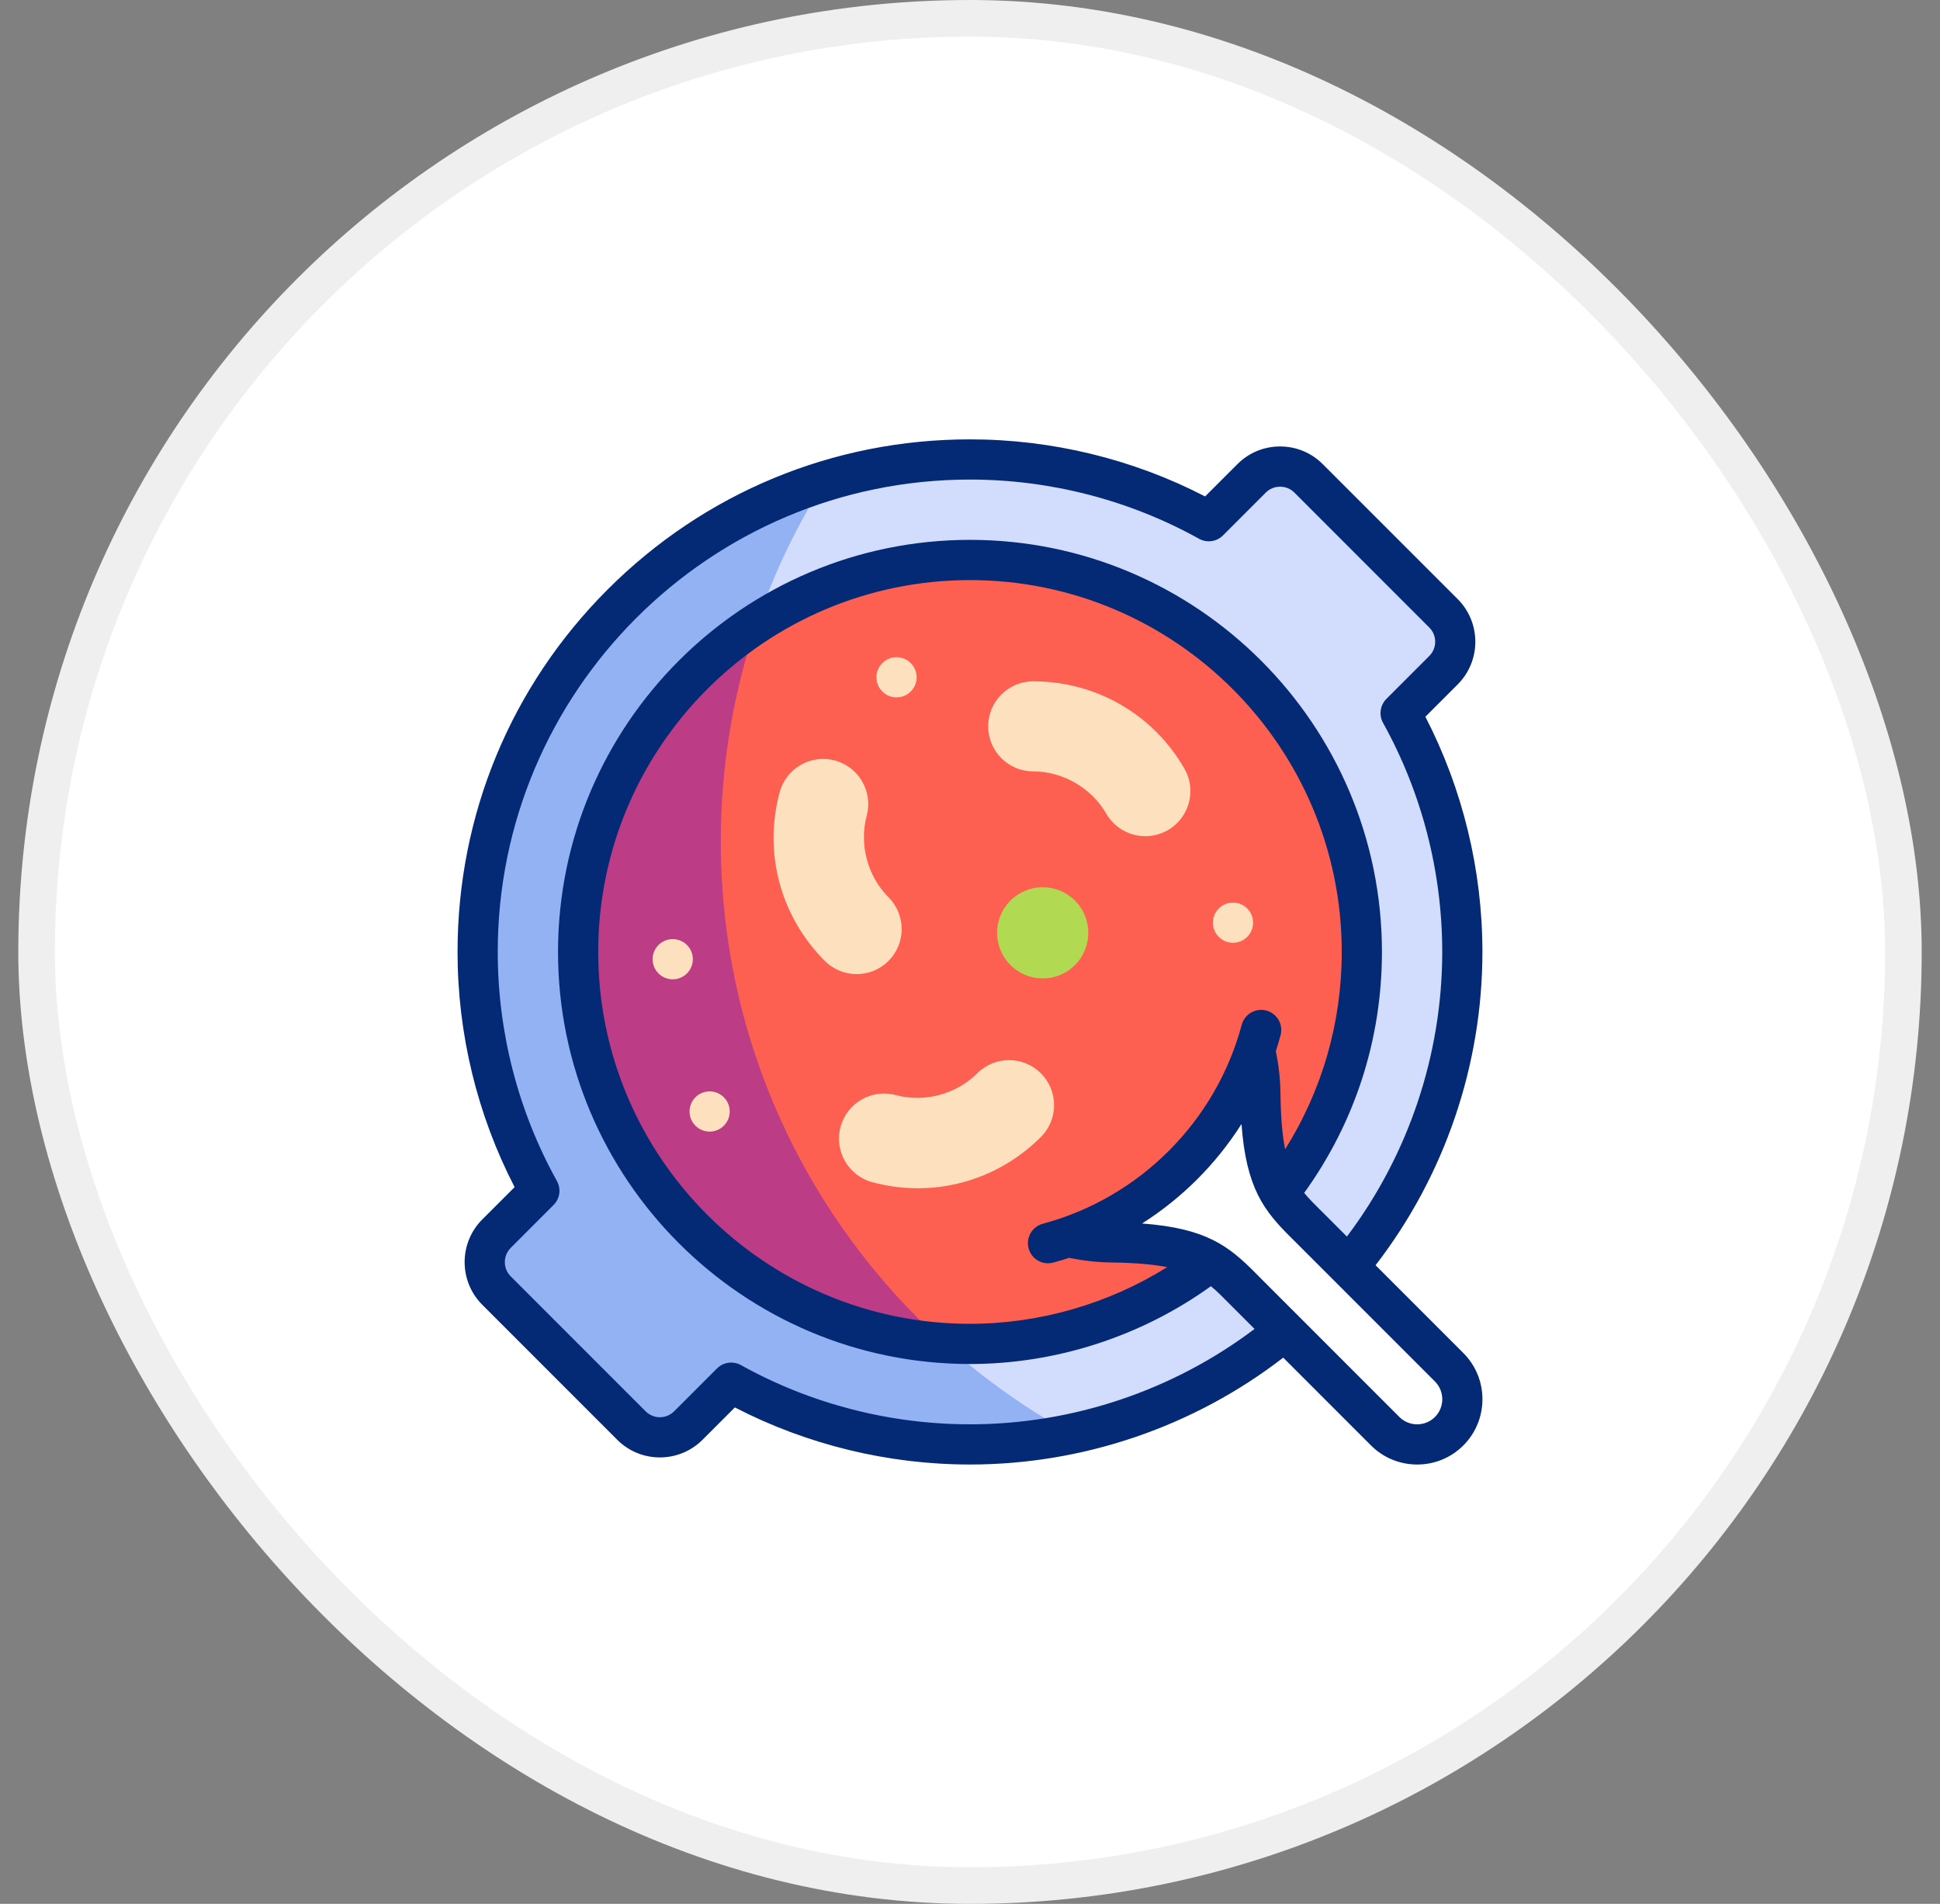<svg width="53" height="52" viewBox="0 0 53 52" fill="none" xmlns="http://www.w3.org/2000/svg">
<rect x="0" y="0" width="53" height="52" fill="#808080" stroke="none"/>
<rect x="1" y="0.5" width="51" height="51" rx="25.5" fill="white"/>
<rect x="1" y="0.5" width="51" height="51" rx="25.5" stroke="#EFEFEF"/>
<g clip-path="url(#clip0_960_16284)">
<path fill-rule="evenodd" clip-rule="evenodd" d="M26.5 39.451C33.928 39.451 39.95 33.429 39.95 26C39.95 23.633 39.338 21.409 38.264 19.476L39.436 18.305C39.863 17.878 39.863 17.179 39.436 16.752L35.748 13.064C35.321 12.637 34.622 12.637 34.195 13.064L33.023 14.236C31.091 13.162 28.867 12.549 26.5 12.549C19.071 12.549 13.049 18.571 13.049 26C13.049 28.367 13.661 30.592 14.735 32.524L13.563 33.696C13.136 34.122 13.136 34.821 13.563 35.248L17.251 38.936C17.678 39.363 18.377 39.363 18.804 38.936L19.976 37.764C21.908 38.838 24.132 39.451 26.5 39.451Z" fill="#D2DCFD"/>
<path fill-rule="evenodd" clip-rule="evenodd" d="M26.5 39.451C27.452 39.451 28.381 39.351 29.278 39.163C23.565 36.028 19.692 29.957 19.692 22.98C19.692 19.364 20.733 15.992 22.532 13.145C17.04 14.838 13.049 19.953 13.049 26C13.049 28.367 13.661 30.592 14.735 32.524L13.563 33.696C13.136 34.122 13.136 34.821 13.563 35.248L17.251 38.936C17.678 39.363 18.377 39.363 18.804 38.936L19.976 37.764C21.908 38.838 24.132 39.451 26.5 39.451Z" fill="#93B2F4"/>
<path d="M34.069 33.57C38.25 29.389 38.25 22.611 34.069 18.43C29.889 14.249 23.11 14.249 18.93 18.43C14.749 22.611 14.749 29.389 18.93 33.57C23.11 37.751 29.889 37.751 34.069 33.57Z" fill="#FD6050"/>
<path fill-rule="evenodd" clip-rule="evenodd" d="M25.788 36.681C20.207 36.315 15.794 31.673 15.794 26C15.794 22.234 17.739 18.923 20.679 17.014C20.04 18.886 19.692 20.892 19.692 22.98C19.692 28.418 22.045 33.305 25.788 36.681Z" fill="#BC3C85"/>
<path fill-rule="evenodd" clip-rule="evenodd" d="M39.59 37.343L35.773 33.527C35.041 32.794 34.462 32.354 34.433 29.867C34.429 29.479 34.379 29.081 34.286 28.682C33.461 31.077 31.577 32.962 29.182 33.786C29.581 33.88 29.979 33.929 30.367 33.933C32.853 33.962 33.294 34.541 34.026 35.273L37.843 39.09C38.324 39.571 39.11 39.571 39.59 39.09C40.071 38.61 40.071 37.824 39.59 37.343Z" fill="white"/>
<path fill-rule="evenodd" clip-rule="evenodd" d="M24.275 24.508C23.702 23.935 23.468 23.066 23.678 22.282C23.855 21.625 23.466 20.948 22.809 20.771C22.152 20.594 21.476 20.983 21.299 21.641C20.854 23.294 21.32 25.03 22.532 26.244C23.012 26.725 23.79 26.727 24.271 26.248C24.753 25.768 24.754 24.989 24.275 24.508Z" fill="#FDE0BE"/>
<path fill-rule="evenodd" clip-rule="evenodd" d="M26.7 29.313C26.126 29.887 25.257 30.121 24.473 29.91C23.816 29.733 23.14 30.122 22.963 30.779C22.786 31.436 23.175 32.113 23.832 32.29C25.485 32.734 27.221 32.268 28.435 31.056C28.917 30.577 28.918 29.798 28.439 29.317C27.96 28.836 27.181 28.834 26.7 29.313Z" fill="#FDE0BE"/>
<path d="M29.367 26.359C29.854 25.873 29.854 25.084 29.367 24.598C28.881 24.111 28.092 24.111 27.606 24.598C27.119 25.084 27.119 25.873 27.606 26.359C28.092 26.846 28.881 26.846 29.367 26.359Z" fill="#B1D952"/>
<path fill-rule="evenodd" clip-rule="evenodd" d="M28.224 21.069C29.035 21.069 29.815 21.518 30.221 22.221C30.56 22.811 31.314 23.014 31.904 22.675C32.493 22.335 32.696 21.582 32.357 20.992C31.502 19.509 29.945 18.611 28.23 18.609C27.55 18.608 26.998 19.157 26.997 19.836C26.996 20.516 27.545 21.067 28.224 21.069Z" fill="#FDE0BE"/>
<path d="M39.978 36.955L37.58 34.557C39.465 32.118 40.499 29.092 40.499 26C40.499 23.764 39.961 21.552 38.941 19.576L39.824 18.693C40.466 18.051 40.466 17.006 39.824 16.363L36.136 12.676C35.826 12.365 35.412 12.194 34.971 12.194C34.531 12.194 34.117 12.365 33.807 12.676L32.923 13.559C30.948 12.538 28.736 12 26.5 12C22.76 12 19.245 13.457 16.6 16.101C13.956 18.745 12.5 22.261 12.5 26C12.5 28.237 13.038 30.449 14.059 32.424L13.175 33.307C12.533 33.95 12.533 34.994 13.175 35.636L16.863 39.325C17.505 39.967 18.55 39.967 19.192 39.325L20.076 38.441C22.052 39.462 24.263 40 26.5 40C29.593 40 32.617 38.966 35.057 37.081L37.455 39.479C37.791 39.815 38.239 40 38.717 40C38.717 40 38.717 40 38.717 40C39.194 40 39.642 39.815 39.978 39.479C40.674 38.783 40.674 37.651 39.978 36.955ZM26.5 38.902C24.31 38.902 22.146 38.343 20.243 37.285C20.028 37.166 19.761 37.203 19.588 37.376L18.416 38.548C18.202 38.762 17.854 38.762 17.64 38.548L13.952 34.86C13.738 34.646 13.738 34.298 13.952 34.084L15.123 32.912C15.297 32.739 15.334 32.471 15.215 32.257C14.157 30.354 13.598 28.19 13.598 26C13.598 18.886 19.386 13.098 26.5 13.098C28.69 13.098 30.853 13.658 32.757 14.715C32.971 14.834 33.238 14.797 33.412 14.624L34.583 13.452C34.686 13.349 34.824 13.293 34.972 13.293C35.119 13.293 35.257 13.349 35.36 13.452L39.048 17.14C39.262 17.354 39.262 17.702 39.048 17.916L37.876 19.088C37.703 19.262 37.665 19.529 37.784 19.743C38.842 21.647 39.401 23.81 39.401 26C39.401 28.802 38.479 31.546 36.797 33.774L36.161 33.138C36.123 33.1 36.085 33.063 36.048 33.026C35.895 32.874 35.755 32.735 35.63 32.581C37.02 30.653 37.754 28.381 37.754 26C37.754 19.794 32.706 14.745 26.5 14.745C20.294 14.745 15.245 19.794 15.245 26C15.245 32.206 20.294 37.255 26.5 37.255C28.848 37.255 31.176 36.502 33.081 35.13C33.235 35.255 33.374 35.395 33.525 35.548C33.562 35.586 33.6 35.623 33.638 35.662L34.274 36.297C32.045 37.98 29.303 38.902 26.5 38.902ZM34.596 27.601C34.303 27.523 34.002 27.697 33.924 27.989C33.215 30.633 31.133 32.716 28.489 33.424C28.196 33.503 28.022 33.804 28.101 34.097C28.167 34.342 28.388 34.504 28.631 34.504C28.678 34.504 28.726 34.498 28.773 34.485C28.921 34.445 29.067 34.402 29.212 34.355C29.598 34.435 29.984 34.478 30.361 34.482C31.012 34.49 31.503 34.534 31.888 34.609C30.281 35.612 28.398 36.157 26.5 36.157C20.899 36.157 16.343 31.601 16.343 26C16.343 20.4 20.899 15.844 26.5 15.844C32.1 15.844 36.656 20.4 36.656 26C36.656 27.927 36.123 29.775 35.109 31.39C35.033 31.005 34.989 30.514 34.982 29.861C34.978 29.484 34.935 29.098 34.855 28.712C34.902 28.567 34.945 28.421 34.985 28.274C35.063 27.981 34.889 27.68 34.596 27.601ZM39.202 38.702C39.073 38.831 38.901 38.902 38.717 38.902C38.532 38.902 38.36 38.831 38.231 38.702L34.414 34.885C34.377 34.848 34.341 34.812 34.306 34.776C33.572 34.035 32.957 33.547 31.201 33.417C32.294 32.723 33.223 31.794 33.917 30.701C34.046 32.457 34.534 33.072 35.275 33.806C35.311 33.842 35.348 33.878 35.385 33.915L39.202 37.732C39.469 37.999 39.469 38.435 39.202 38.702Z" fill="#052A75"/>
<path d="M24.493 19.048C24.19 19.048 23.944 18.802 23.944 18.499C23.944 18.196 24.189 17.95 24.493 17.95H24.493C24.796 17.95 25.042 18.196 25.042 18.499C25.042 18.802 24.796 19.048 24.493 19.048Z" fill="#FDE0BE"/>
<path d="M18.379 26.748C18.075 26.748 17.829 26.502 17.829 26.199C17.829 25.896 18.075 25.65 18.378 25.65H18.379C18.682 25.65 18.928 25.896 18.928 26.199C18.928 26.502 18.682 26.748 18.379 26.748Z" fill="#FDE0BE"/>
<path d="M19.387 30.907C19.084 30.907 18.838 30.661 18.838 30.358C18.838 30.055 19.083 29.809 19.386 29.809H19.387C19.69 29.809 19.936 30.055 19.936 30.358C19.936 30.661 19.69 30.907 19.387 30.907Z" fill="#FDE0BE"/>
<path d="M33.685 25.75C33.382 25.75 33.136 25.504 33.136 25.201C33.136 24.897 33.382 24.652 33.685 24.652H33.685C33.988 24.652 34.234 24.897 34.234 25.201C34.234 25.504 33.988 25.75 33.685 25.75Z" fill="#FDE0BE"/>
</g>
<defs>
<clipPath id="clip0_960_16284">
<rect width="28" height="28" fill="white" transform="translate(12.5 12)"/>
</clipPath>
</defs>
</svg>
